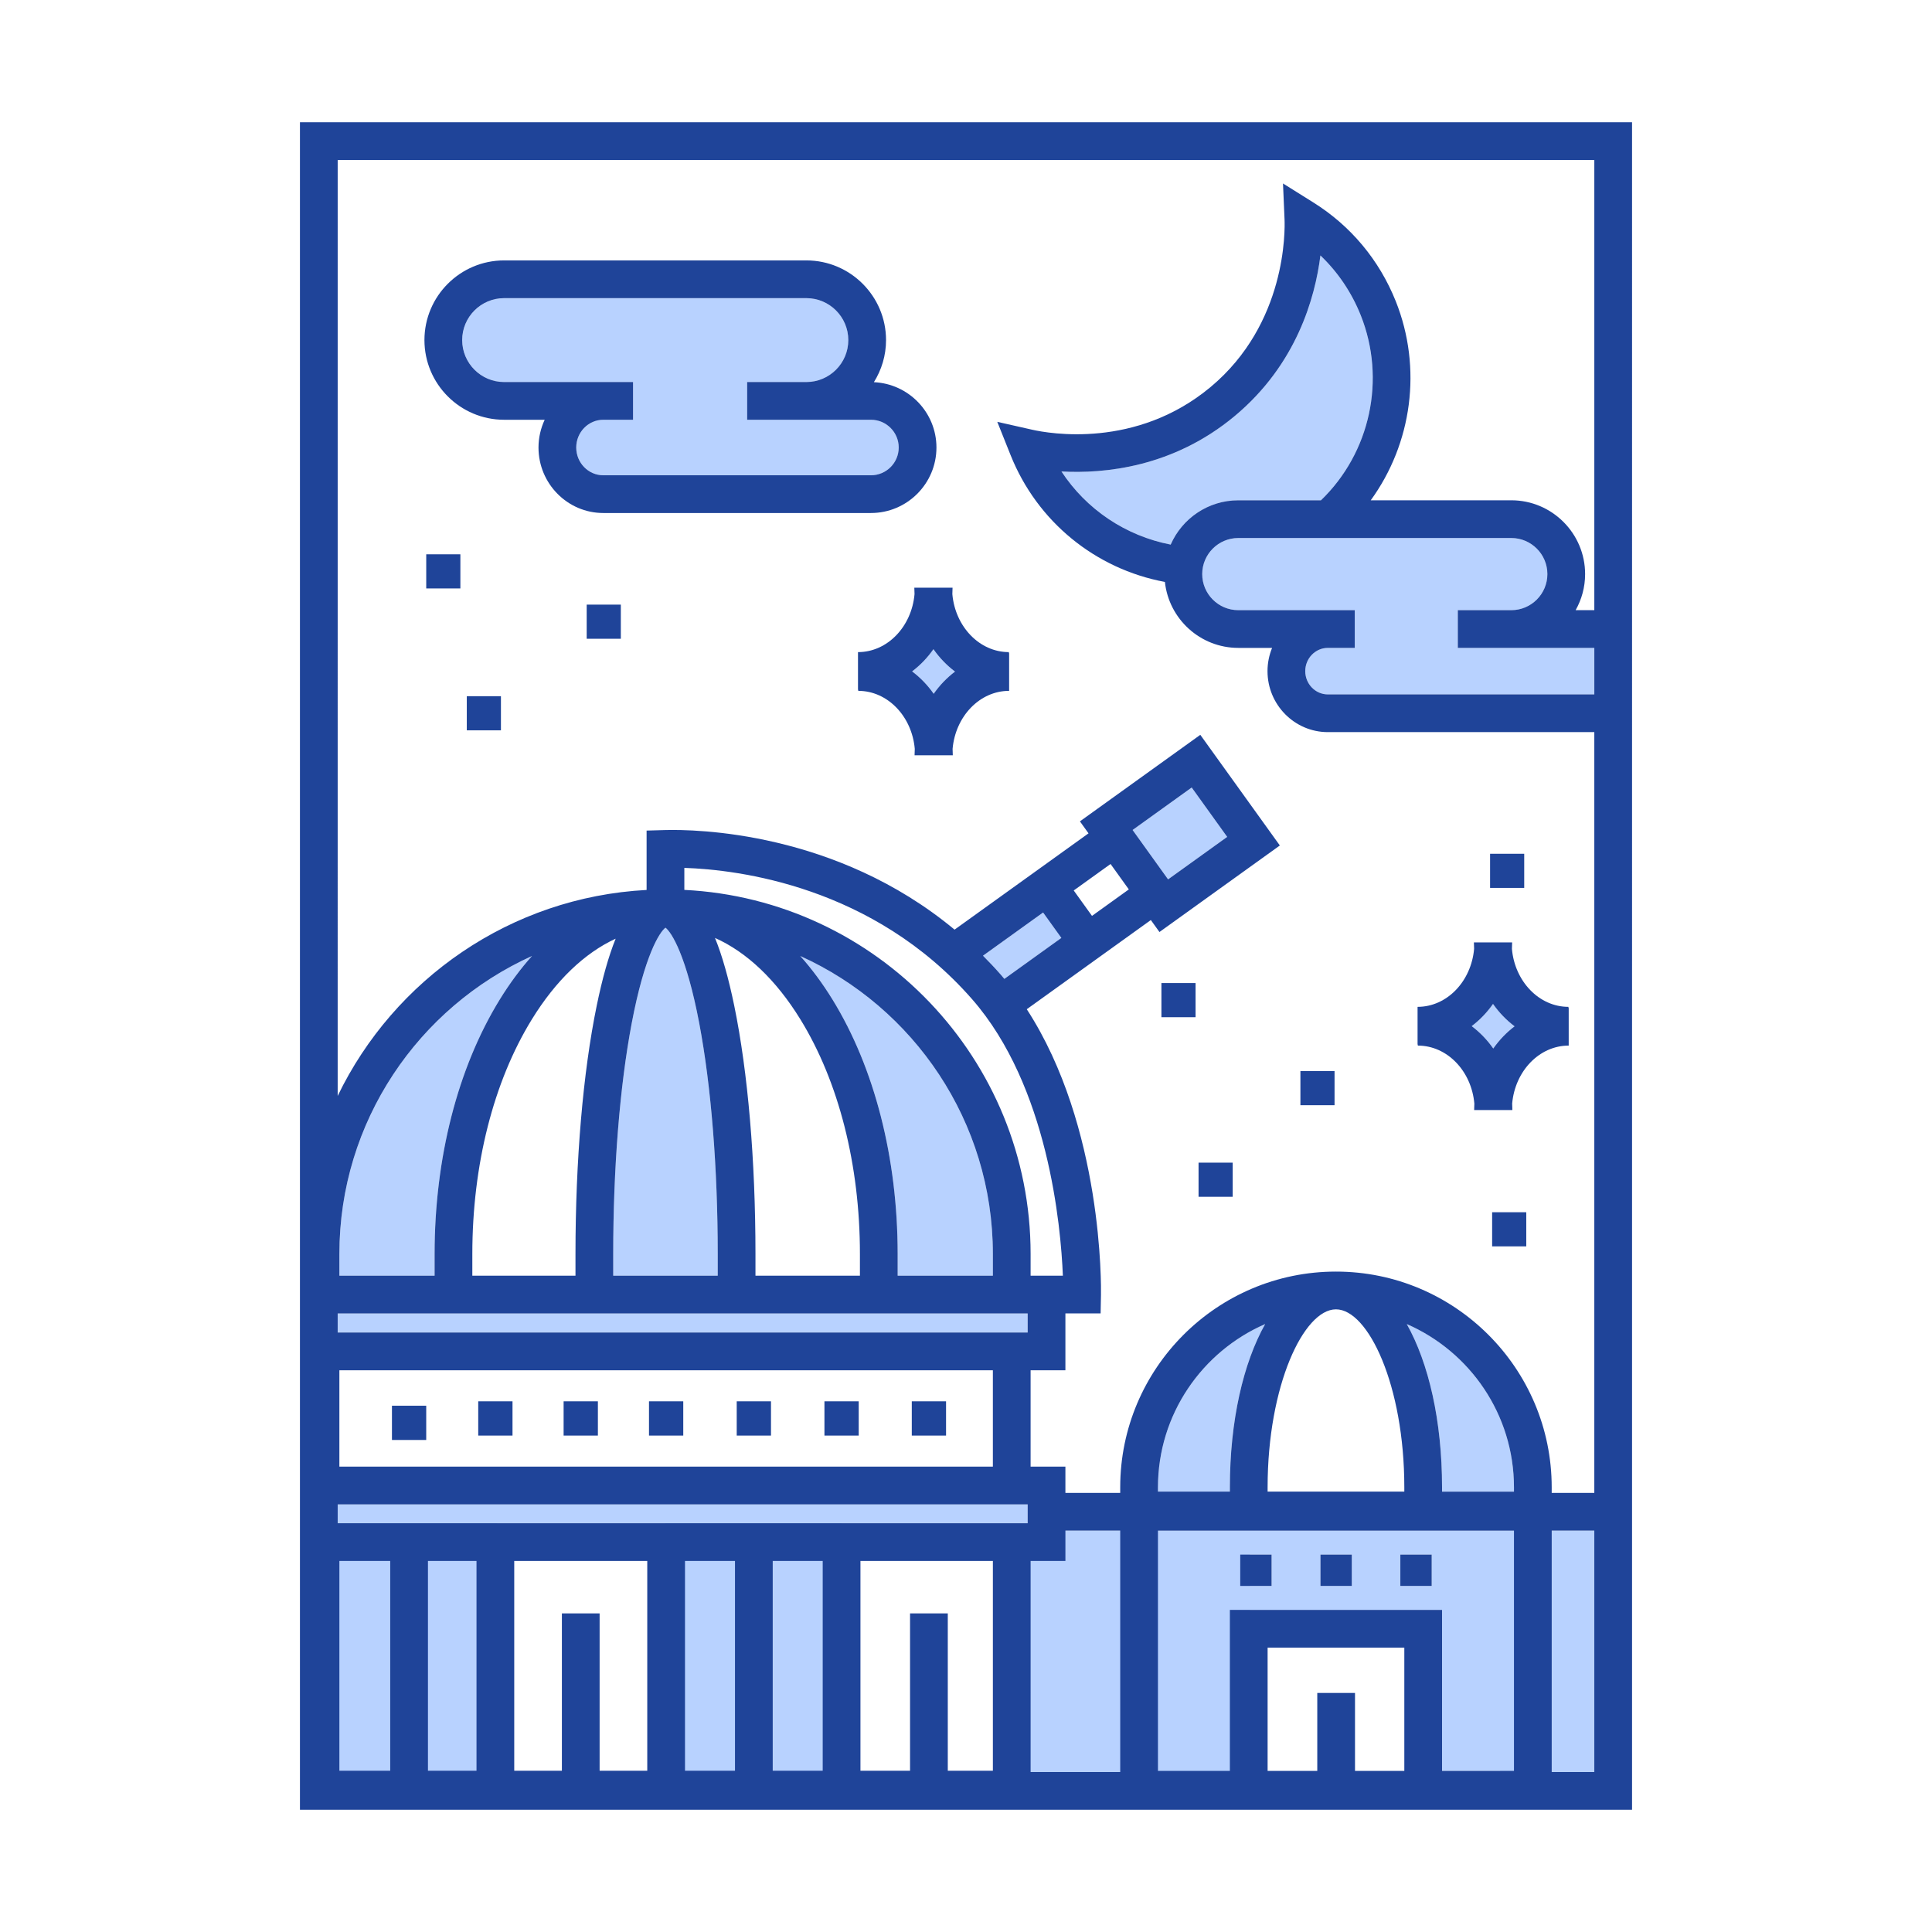 <?xml version="1.0" ?><!DOCTYPE svg  PUBLIC '-//W3C//DTD SVG 1.1//EN'  'http://www.w3.org/Graphics/SVG/1.1/DTD/svg11.dtd'><svg enable-background="new 0 0 512 512" height="512px" id="Observatory" version="1.1" viewBox="0 0 512 512" width="512px" xml:space="preserve" xmlns="http://www.w3.org/2000/svg" xmlns:xlink="http://www.w3.org/1999/xlink"><path d="M401.218,405.644h-3.664h-66.313H306.87h-35.983v67.123h60.354v-46.123h50.918v42.666h15.395v3.457h30.177  v-67.123H401.218z M336.981,420.29h-5.74v-8.305h5.74V420.29z M358.243,420.29h-8.306v-8.305h8.306V420.29z M379.412,420.29h-8.306  v-8.305h8.306V420.29z" fill="#B8D2FF"/><path d="M335.28,350.892c-16.7,7.27-28.41,23.925-28.41,43.271v1.136h19.059v-1.136  C325.929,376.505,329.481,361.211,335.28,350.892z" fill="#B8D2FF"/><polygon fill="#B8D2FF" points="272.345,398.671 131.747,398.671 89.49,398.671 85.077,398.671 85.077,474.099 131.747,474.099   131.747,403.671 176.357,403.671 176.357,474.099 223.026,474.099 223.026,403.671 272.345,403.671 "/><path d="M263.121,338.074v-5.772c0-35.085-20.975-65.363-51.044-78.954c3.044,3.399,5.91,7.261,8.562,11.569  c11.123,18.076,17.249,42.008,17.249,67.385v5.772H263.121z" fill="#B8D2FF"/><path d="M401.218,395.298v-1.136c0-19.346-11.71-36.001-28.41-43.271c5.8,10.319,9.352,25.613,9.352,43.271v1.136  H401.218z" fill="#B8D2FF"/><path d="M176.357,245.845c-1.591,1.195-5.554,7.375-8.968,25.426c-3.147,16.641-4.881,38.316-4.881,61.034v5.77  h27.697v-5.77c0-22.719-1.733-44.394-4.881-61.034C181.911,253.22,177.948,247.04,176.357,245.845z" fill="#B8D2FF"/><rect fill="#B8D2FF" height="5.057" width="182.854" x="89.49" y="348.079"/><path d="M89.938,332.302v5.772h25.234v-5.772c0-25.377,6.126-49.309,17.248-67.385  c2.651-4.309,5.519-8.17,8.562-11.569C110.913,266.938,89.938,297.217,89.938,332.302z" fill="#B8D2FF"/><path d="M281.271,248.556l-4.841-6.734l-15.927,11.449c1.565,1.576,3.116,3.201,4.63,4.93  c0.351,0.4,0.692,0.805,1.034,1.212L281.271,248.556z" fill="#B8D2FF"/><path d="M247.437,183.859c1.586-2.266,3.496-4.251,5.651-5.884c-2.183-1.641-4.114-3.645-5.717-5.934  c-1.587,2.267-3.496,4.252-5.652,5.884C243.901,179.567,245.834,181.57,247.437,183.859z" fill="#B8D2FF"/><polygon fill="#B8D2FF" points="309.554,233.042 325.218,221.783 315.813,208.697 300.15,219.955 307.963,230.829 "/><path d="M395.729,277.868c1.587-2.266,3.496-4.252,5.652-5.883c-2.183-1.643-4.115-3.646-5.718-5.935  c-1.586,2.267-3.496,4.251-5.651,5.884C392.195,273.575,394.127,275.579,395.729,277.868z" fill="#B8D2FF"/><path d="M133.597,101.243h26.278h4.409h3.481v10h-3.481h-4.409c-3.952,0-7.168,3.3-7.168,7.355  s3.216,7.355,7.168,7.355h70.937c4.057,0,7.356-3.3,7.356-7.355s-3.3-7.355-7.356-7.355h-17.118h-5.341h-10.352v-10h10.352h5.341  c6.129,0,11.116-4.987,11.116-11.116c0-6.13-4.987-11.116-11.116-11.116h-80.097c-6.13,0-11.116,4.986-11.116,11.116  C122.48,96.256,127.467,101.243,133.597,101.243z" fill="#B8D2FF"/><path d="M355.878,171.699h-3.982c-3.304,0-5.992,2.765-5.992,6.162s2.688,6.161,5.992,6.161h70.614v-12.323h-21.999  h-4.824h-9.351v-10h9.351h4.824c5.271,0,9.559-4.287,9.559-9.558s-4.288-9.559-9.559-9.559h-72.354  c-5.271,0-9.559,4.288-9.559,9.559s4.288,9.558,9.559,9.558h23.738h3.982h3.146v10H355.878z" fill="#B8D2FF"/><path d="M350.065,132.583c13.069-12.6,17.319-32.069,10.533-49.055c-2.427-6.064-6.056-11.425-10.675-15.829  c-1.401,11.213-6.327,28.902-22.72,42.565c-16.356,13.63-34.635,15.305-45.908,14.684c6.6,10.051,16.987,17.055,28.944,19.377  c3.023-6.903,9.912-11.742,17.917-11.742H350.065z" fill="#B8D2FF"/><path d="M79.49,32.4V479.6h353.02V32.4H79.49z M281.674,338.074h-8.553v-5.772c0-51.642-40.737-93.946-91.764-96.47  v-5.833c14.278,0.471,50.004,4.816,76.252,34.789C277.782,287.823,281.131,324.835,281.674,338.074z M260.503,253.271l15.927-11.449  l4.841,6.734l-15.104,10.856c-0.342-0.407-0.684-0.812-1.034-1.212C263.619,256.472,262.068,254.847,260.503,253.271z   M273.122,413.671h9.223v-8.039h14.525V469.6h-23.748V413.671z M220.639,264.917c-2.651-4.309-5.518-8.17-8.562-11.569  c30.069,13.591,51.044,43.869,51.044,78.954v5.772h-25.233v-5.772C237.888,306.925,231.762,282.993,220.639,264.917z   M194.583,266.532c-1.511-7.34-3.2-13.307-5.104-17.97c8.394,3.739,16.174,11.081,22.643,21.595  c10.166,16.521,15.766,38.592,15.766,62.145v5.772h-27.682v-5.77C200.206,307.511,198.209,284.153,194.583,266.532z   M185.325,271.271c3.147,16.641,4.881,38.315,4.881,61.034v5.77h-27.697v-5.77c0-22.718,1.733-44.394,4.881-61.034  c3.414-18.051,7.377-24.23,8.968-25.426C177.948,247.04,181.911,253.22,185.325,271.271z M158.132,266.532  c-3.626,17.621-5.623,40.979-5.623,65.772v5.77h-27.337v-5.772c0-23.553,5.599-45.623,15.766-62.145  c6.359-10.335,13.986-17.602,22.216-21.398C161.283,253.393,159.621,259.298,158.132,266.532z M132.42,264.917  c-11.122,18.076-17.248,42.008-17.248,67.385v5.772H89.938v-5.772c0-35.085,20.976-65.363,51.044-78.954  C137.938,256.747,135.071,260.608,132.42,264.917z M272.345,348.079v5.057H89.49v-5.057H272.345z M263.122,363.136v25.535H89.939  v-25.535H263.122z M272.345,398.671v5H89.49v-5H272.345z M241.173,427.565v41.699h-13.146v-55.594h35.096v55.594h-11.949v-41.699  H241.173z M218.026,413.671v55.594h-13.247v-55.594H218.026z M194.779,413.671v55.594h-13.248v-55.594H194.779z M148.905,427.565  v41.699h-12.626v-55.594h35.252v55.594h-12.626v-41.699H148.905z M126.279,413.671v55.594h-12.867v-55.594H126.279z   M103.412,413.671v55.594H89.939v-55.594H103.412z M401.218,405.644v63.666h-19.059v-42.666h-56.23v42.666H306.87v-63.666H401.218z   M306.87,395.298v-1.136c0-19.346,11.71-36.001,28.41-43.271c-5.799,10.319-9.352,25.613-9.352,43.271v1.136H306.87z   M335.929,395.298v-1.136c0-26.999,9.564-47.174,18.115-47.174s18.115,20.175,18.115,47.174v1.136H335.929z M372.808,350.892  c16.7,7.27,28.41,23.925,28.41,43.271v1.136h-19.059v-1.136C382.159,376.505,378.607,361.211,372.808,350.892z M349.091,448.644  v20.666h-13.162v-32.666h36.23v32.666h-13.068v-20.666H349.091z M411.218,469.6v-63.968h11.292V469.6H411.218z M355.878,161.699  h-3.982h-23.738c-5.271,0-9.559-4.287-9.559-9.558s4.288-9.559,9.559-9.559h72.354c5.271,0,9.559,4.288,9.559,9.559  s-4.288,9.558-9.559,9.558h-4.824h-9.351v10h9.351h4.824h21.999v12.323h-70.614c-3.304,0-5.992-2.764-5.992-6.161  s2.688-6.162,5.992-6.162h3.982h3.146v-10H355.878z M310.24,144.325c-11.957-2.322-22.345-9.326-28.944-19.377  c11.273,0.621,29.552-1.054,45.908-14.684c16.393-13.663,21.318-31.353,22.72-42.565c4.619,4.404,8.248,9.765,10.675,15.829  c6.786,16.985,2.536,36.455-10.533,49.055h-21.908C320.152,132.583,313.264,137.422,310.24,144.325z M422.51,161.699h-4.952  c1.593-2.829,2.512-6.086,2.512-9.558c0-10.785-8.774-19.559-19.559-19.559H363.26c10.939-15.047,13.717-35.015,6.625-52.767  c-4.364-10.906-11.91-19.949-21.82-26.151l-8.058-5.043l0.41,9.497c0.12,2.777,0.588,27.624-19.615,44.463  c-19.742,16.452-42.812,12.304-47.238,11.304l-9.271-2.093l3.528,8.826c7.042,17.617,22.466,30.164,40.893,33.604  c1.044,9.809,9.364,17.476,19.444,17.476h8.96c-0.778,1.901-1.214,3.98-1.214,6.162c0,8.911,7.174,16.161,15.992,16.161h70.614  v201.609h-11.292v-1.47c0-31.526-25.648-57.174-57.174-57.174s-57.174,25.647-57.174,57.174v1.47h-14.525v-6.961h-9.223v-25.535  h9.223v-15.062h9.332l0.095-4.903c0.038-1.975,0.599-44.504-19.665-75.713l32.882-23.635l2.282,3.175l31.904-22.932l-21.079-29.326  l-31.904,22.933l2.282,3.175l-35.501,25.52c-31.434-26.112-68.786-26.611-76.756-26.389l-4.859,0.137v15.734  c-36.067,1.913-66.951,23.7-81.867,54.587V42.4h333.02V161.699z M284.549,235.984l9.762-7.017l4.841,6.735l-9.762,7.017  L284.549,235.984z M300.15,219.955l15.662-11.258l9.405,13.086l-15.664,11.259l-1.591-2.213L300.15,219.955z" fill="#1F4499"/><rect fill="#1F4499" height="9.047" width="9.046" x="395.43" y="321.255"/><rect fill="#1F4499" height="9.047" width="9.047" x="317.63" y="308.114"/><rect fill="#1F4499" height="9.047" width="9.046" x="394.886" y="226.258"/><rect fill="#1F4499" height="9.047" width="9.047" x="112.957" y="146.895"/><rect fill="#1F4499" height="9.047" width="9.047" x="123.706" y="184.499"/><rect fill="#1F4499" height="9.047" width="9.047" x="155.479" y="160.23"/><rect fill="#1F4499" height="9.047" width="9.047" x="344.622" y="283.845"/><rect fill="#1F4499" height="9.047" width="9.047" x="307.789" y="260.523"/><rect fill="#1F4499" height="9.081" width="9.081" x="171.99" y="371.362"/><rect fill="#1F4499" height="9.081" width="9.081" x="195.238" y="371.362"/><rect fill="#1F4499" height="9.081" width="9.082" x="241.632" y="371.362"/><rect fill="#1F4499" height="9.081" width="9.082" x="103.871" y="372.527"/><rect fill="#1F4499" height="9.081" width="9.082" x="149.364" y="371.362"/><rect fill="#1F4499" height="9.081" width="9.081" x="218.486" y="371.362"/><rect fill="#1F4499" height="8.305" width="8.306" x="328.676" y="411.985"/><rect fill="#1F4499" height="8.305" width="8.306" x="371.106" y="411.985"/><rect fill="#1F4499" height="8.305" width="8.306" x="349.938" y="411.985"/><rect fill="#1F4499" height="9.081" width="9.082" x="126.738" y="371.362"/><path d="M375.735,277.092c7.797,0,14.227,6.754,14.983,15.373c-0.032,0.564-0.055,1.132-0.055,1.704h0.131h9.869  h0.131c0-0.572-0.022-1.14-0.055-1.704c0.757-8.619,7.188-15.373,14.984-15.373v-10c-0.021,0-0.044,0.002-0.065,0.002v-0.267  c-7.797,0-14.228-6.754-14.984-15.373c0.032-0.564,0.055-1.131,0.055-1.704h-0.131h-9.869h-0.131c0,0.573,0.022,1.14,0.055,1.704  c-0.757,8.619-7.187,15.373-14.983,15.373v10c0.022,0,0.044-0.002,0.065-0.002V277.092z M395.664,266.051  c1.603,2.289,3.535,4.292,5.718,5.935c-2.156,1.631-4.065,3.617-5.652,5.883c-1.603-2.289-3.534-4.293-5.717-5.934  C392.168,270.302,394.078,268.317,395.664,266.051z" fill="#1F4499"/><path d="M242.306,155.741c0,0.573,0.021,1.14,0.055,1.704c-0.757,8.619-7.188,15.373-14.984,15.373v10  c0.022,0,0.044-0.001,0.065-0.001v0.266c7.797,0,14.228,6.754,14.984,15.373c-0.032,0.564-0.055,1.132-0.055,1.704h0.131h9.869  h0.131c0-0.572-0.022-1.14-0.055-1.704c0.757-8.619,7.187-15.373,14.983-15.373v-10c-0.021,0-0.043,0.002-0.065,0.002v-0.267  c-7.796,0-14.227-6.754-14.983-15.373c0.032-0.564,0.055-1.131,0.055-1.704h-0.131h-9.869H242.306z M247.371,172.042  c1.603,2.289,3.534,4.293,5.717,5.934c-2.155,1.633-4.065,3.618-5.651,5.884c-1.603-2.289-3.535-4.292-5.718-5.934  C243.875,176.294,245.784,174.309,247.371,172.042z" fill="#1F4499"/><path d="M133.597,111.243h10.751c-1.041,2.237-1.641,4.724-1.641,7.355c0,9.57,7.701,17.355,17.168,17.355h70.937  c9.57,0,17.356-7.785,17.356-17.355c0-9.308-7.371-16.905-16.579-17.316c2.028-3.241,3.221-7.058,3.221-11.155  c0-11.644-9.473-21.116-21.116-21.116h-80.097c-11.644,0-21.116,9.473-21.116,21.116S121.953,111.243,133.597,111.243z   M133.597,79.011h80.097c6.129,0,11.116,4.986,11.116,11.116c0,6.129-4.987,11.116-11.116,11.116h-5.341h-10.352v10h10.352h5.341  h17.118c4.057,0,7.356,3.3,7.356,7.355s-3.3,7.355-7.356,7.355h-70.937c-3.952,0-7.168-3.3-7.168-7.355s3.216-7.355,7.168-7.355  h4.409h3.481v-10h-3.481h-4.409h-26.278c-6.13,0-11.116-4.987-11.116-11.116C122.48,83.997,127.467,79.011,133.597,79.011z" fill="#1F4499"/></svg>